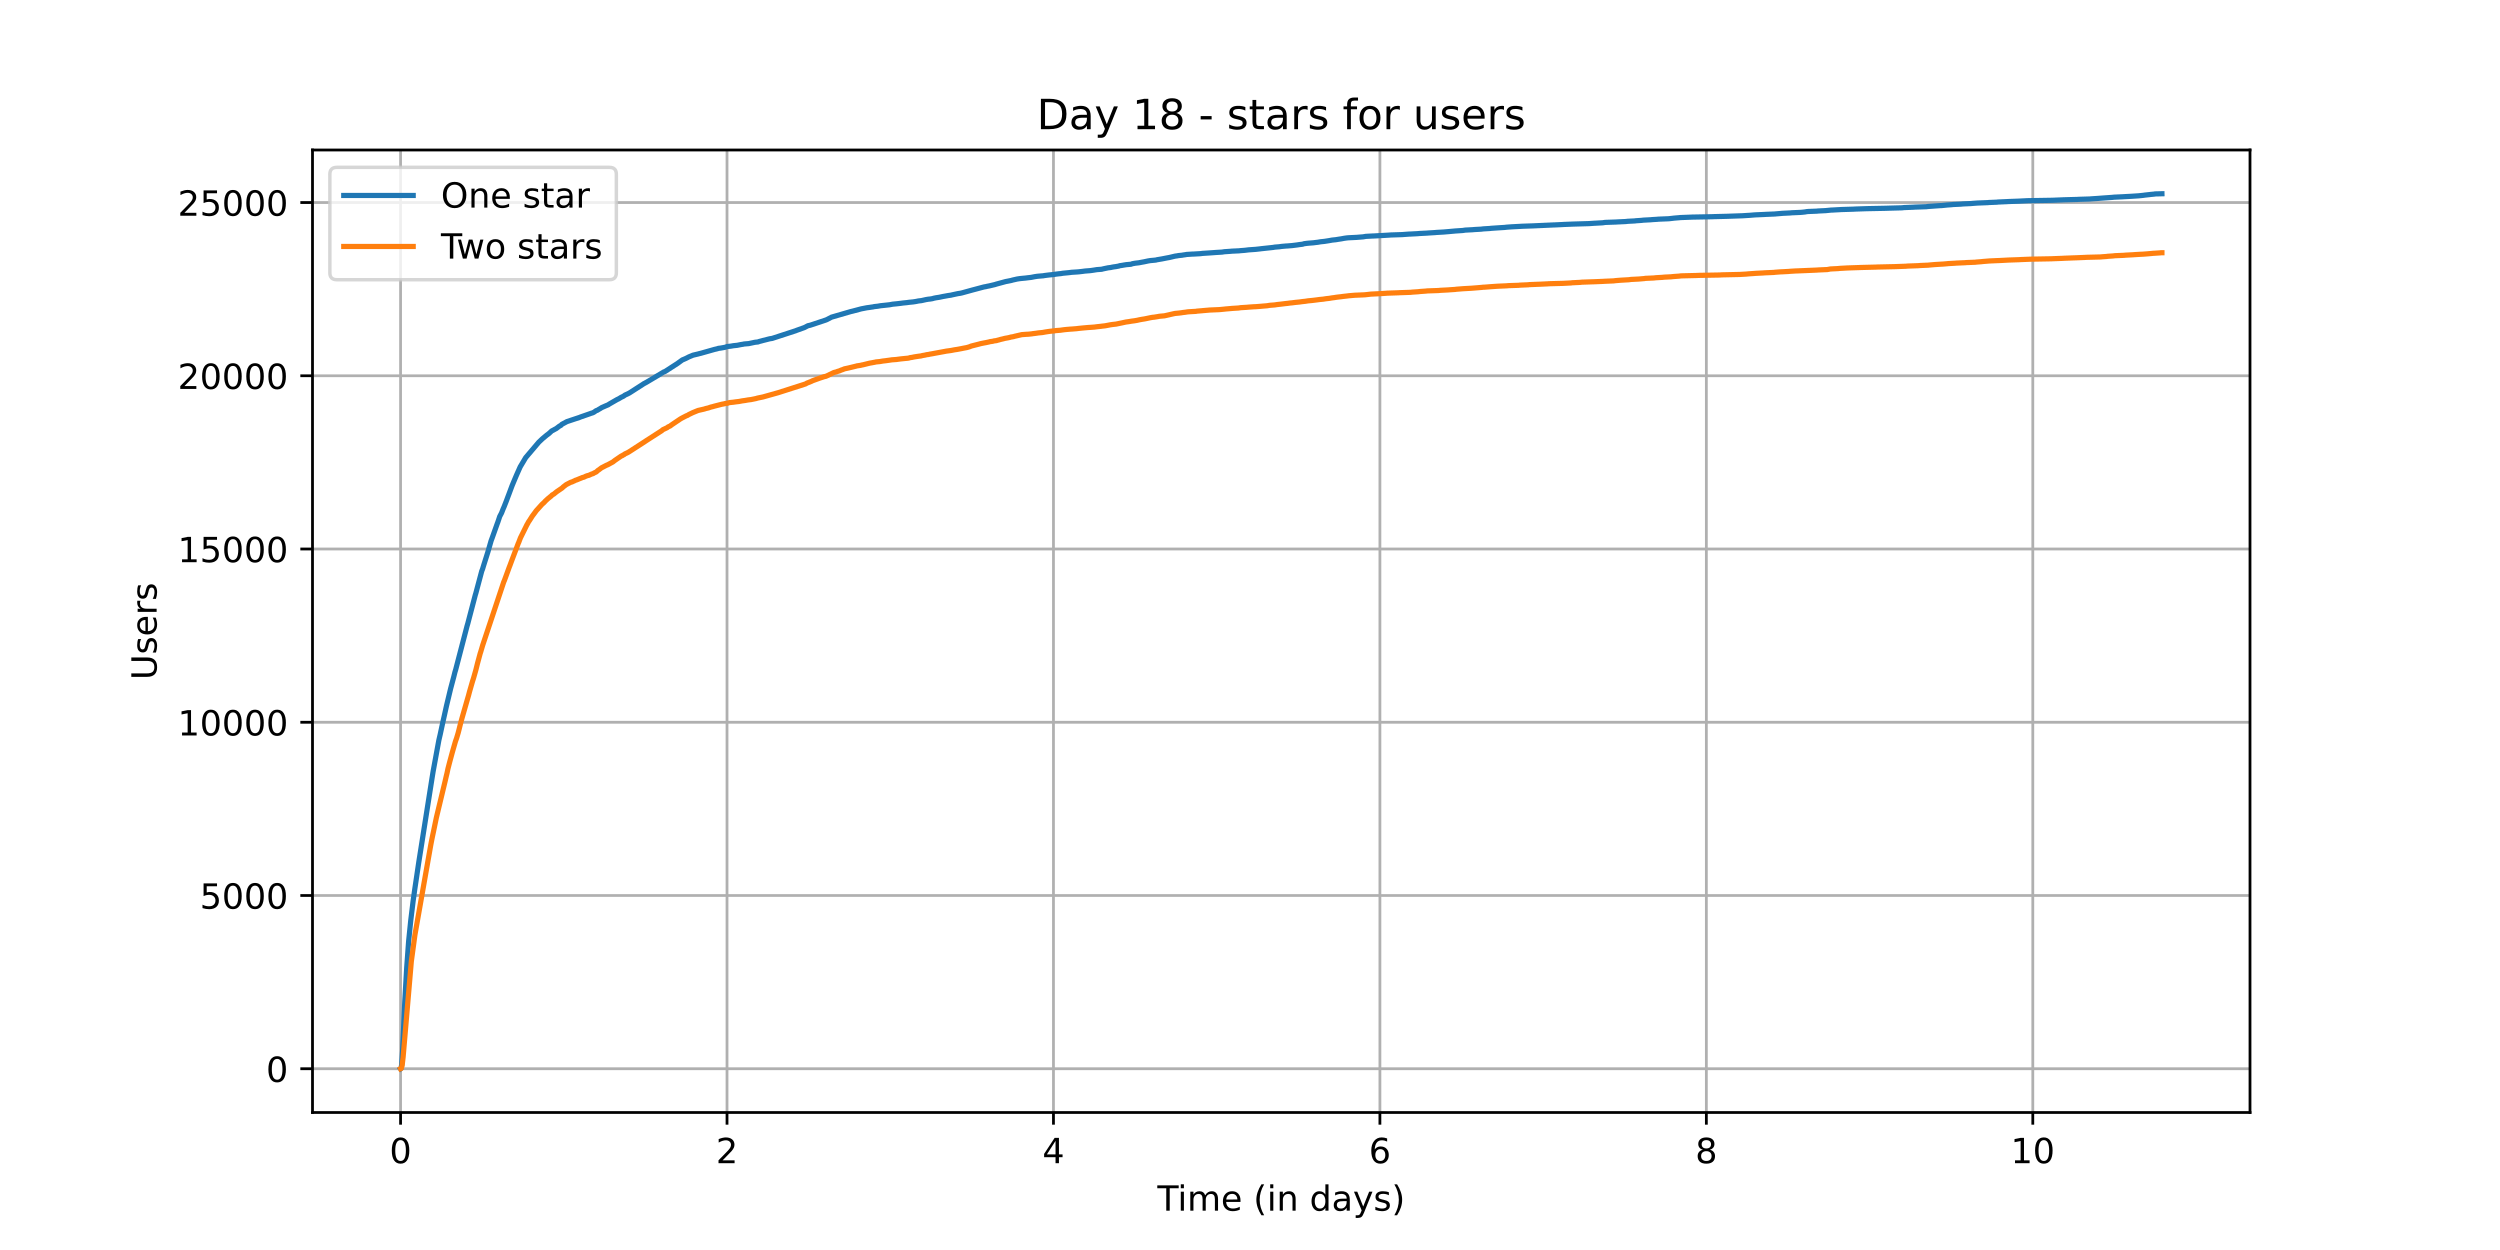 <?xml version="1.0" encoding="utf-8" standalone="no"?>
<!DOCTYPE svg PUBLIC "-//W3C//DTD SVG 1.1//EN"
  "http://www.w3.org/Graphics/SVG/1.1/DTD/svg11.dtd">
<!-- Created with matplotlib (https://matplotlib.org/) -->
<svg height="360pt" version="1.1" viewBox="0 0 720 360" width="720pt" xmlns="http://www.w3.org/2000/svg" xmlns:xlink="http://www.w3.org/1999/xlink">
 <defs>
  <style type="text/css">*{stroke-linecap:butt;stroke-linejoin:round;}</style>
 </defs>
 <g id="figure_1">
  <g id="patch_1">
   <path d="M 0 360 
L 720 360 
L 720 0 
L 0 0 
z
" style="fill:#ffffff;"/>
  </g>
  <g id="axes_1">
   <g id="patch_2">
    <path d="M 90 320.4 
L 648 320.4 
L 648 43.2 
L 90 43.2 
z
" style="fill:#ffffff;"/>
   </g>
   <g id="matplotlib.axis_1">
    <g id="xtick_1">
     <g id="line2d_1">
      <path clip-path="url(#p793c7bd9c2)" d="M 115.364 320.4 
L 115.364 43.2 
" style="fill:none;stroke:#b0b0b0;stroke-linecap:square;stroke-width:0.8;"/>
     </g>
     <g id="line2d_2">
      <defs>
       <path d="M 0 0 
L 0 3.5 
" id="mf336bd77aa" style="stroke:#000000;stroke-width:0.8;"/>
      </defs>
      <g>
       <use style="stroke:#000000;stroke-width:0.8;" x="115.364" xlink:href="#mf336bd77aa" y="320.4"/>
      </g>
     </g>
     <g id="text_1">
      <!-- 0 -->
      <g transform="translate(112.182 334.998)scale(0.1 -0.1)">
       <defs>
        <path d="M 31.781 66.406 
Q 24.172 66.406 20.328 58.906 
Q 16.5 51.422 16.5 36.375 
Q 16.5 21.391 20.328 13.891 
Q 24.172 6.391 31.781 6.391 
Q 39.453 6.391 43.281 13.891 
Q 47.125 21.391 47.125 36.375 
Q 47.125 51.422 43.281 58.906 
Q 39.453 66.406 31.781 66.406 
z
M 31.781 74.219 
Q 44.047 74.219 50.516 64.516 
Q 56.984 54.828 56.984 36.375 
Q 56.984 17.969 50.516 8.266 
Q 44.047 -1.422 31.781 -1.422 
Q 19.531 -1.422 13.062 8.266 
Q 6.594 17.969 6.594 36.375 
Q 6.594 54.828 13.062 64.516 
Q 19.531 74.219 31.781 74.219 
z
" id="DejaVuSans-48"/>
       </defs>
       <use xlink:href="#DejaVuSans-48"/>
      </g>
     </g>
    </g>
    <g id="xtick_2">
     <g id="line2d_3">
      <path clip-path="url(#p793c7bd9c2)" d="M 209.38 320.4 
L 209.38 43.2 
" style="fill:none;stroke:#b0b0b0;stroke-linecap:square;stroke-width:0.8;"/>
     </g>
     <g id="line2d_4">
      <g>
       <use style="stroke:#000000;stroke-width:0.8;" x="209.38" xlink:href="#mf336bd77aa" y="320.4"/>
      </g>
     </g>
     <g id="text_2">
      <!-- 2 -->
      <g transform="translate(206.199 334.998)scale(0.1 -0.1)">
       <defs>
        <path d="M 19.188 8.297 
L 53.609 8.297 
L 53.609 0 
L 7.328 0 
L 7.328 8.297 
Q 12.938 14.109 22.625 23.891 
Q 32.328 33.688 34.812 36.531 
Q 39.547 41.844 41.422 45.531 
Q 43.312 49.219 43.312 52.781 
Q 43.312 58.594 39.234 62.25 
Q 35.156 65.922 28.609 65.922 
Q 23.969 65.922 18.812 64.312 
Q 13.672 62.703 7.812 59.422 
L 7.812 69.391 
Q 13.766 71.781 18.938 73 
Q 24.125 74.219 28.422 74.219 
Q 39.75 74.219 46.484 68.547 
Q 53.219 62.891 53.219 53.422 
Q 53.219 48.922 51.531 44.891 
Q 49.859 40.875 45.406 35.406 
Q 44.188 33.984 37.641 27.219 
Q 31.109 20.453 19.188 8.297 
z
" id="DejaVuSans-50"/>
       </defs>
       <use xlink:href="#DejaVuSans-50"/>
      </g>
     </g>
    </g>
    <g id="xtick_3">
     <g id="line2d_5">
      <path clip-path="url(#p793c7bd9c2)" d="M 303.397 320.4 
L 303.397 43.2 
" style="fill:none;stroke:#b0b0b0;stroke-linecap:square;stroke-width:0.8;"/>
     </g>
     <g id="line2d_6">
      <g>
       <use style="stroke:#000000;stroke-width:0.8;" x="303.397" xlink:href="#mf336bd77aa" y="320.4"/>
      </g>
     </g>
     <g id="text_3">
      <!-- 4 -->
      <g transform="translate(300.215 334.998)scale(0.1 -0.1)">
       <defs>
        <path d="M 37.797 64.312 
L 12.891 25.391 
L 37.797 25.391 
z
M 35.203 72.906 
L 47.609 72.906 
L 47.609 25.391 
L 58.016 25.391 
L 58.016 17.188 
L 47.609 17.188 
L 47.609 0 
L 37.797 0 
L 37.797 17.188 
L 4.891 17.188 
L 4.891 26.703 
z
" id="DejaVuSans-52"/>
       </defs>
       <use xlink:href="#DejaVuSans-52"/>
      </g>
     </g>
    </g>
    <g id="xtick_4">
     <g id="line2d_7">
      <path clip-path="url(#p793c7bd9c2)" d="M 397.413 320.4 
L 397.413 43.2 
" style="fill:none;stroke:#b0b0b0;stroke-linecap:square;stroke-width:0.8;"/>
     </g>
     <g id="line2d_8">
      <g>
       <use style="stroke:#000000;stroke-width:0.8;" x="397.413" xlink:href="#mf336bd77aa" y="320.4"/>
      </g>
     </g>
     <g id="text_4">
      <!-- 6 -->
      <g transform="translate(394.232 334.998)scale(0.1 -0.1)">
       <defs>
        <path d="M 33.016 40.375 
Q 26.375 40.375 22.484 35.828 
Q 18.609 31.297 18.609 23.391 
Q 18.609 15.531 22.484 10.953 
Q 26.375 6.391 33.016 6.391 
Q 39.656 6.391 43.531 10.953 
Q 47.406 15.531 47.406 23.391 
Q 47.406 31.297 43.531 35.828 
Q 39.656 40.375 33.016 40.375 
z
M 52.594 71.297 
L 52.594 62.312 
Q 48.875 64.062 45.094 64.984 
Q 41.312 65.922 37.594 65.922 
Q 27.828 65.922 22.672 59.328 
Q 17.531 52.734 16.797 39.406 
Q 19.672 43.656 24.016 45.922 
Q 28.375 48.188 33.594 48.188 
Q 44.578 48.188 50.953 41.516 
Q 57.328 34.859 57.328 23.391 
Q 57.328 12.156 50.688 5.359 
Q 44.047 -1.422 33.016 -1.422 
Q 20.359 -1.422 13.672 8.266 
Q 6.984 17.969 6.984 36.375 
Q 6.984 53.656 15.188 63.938 
Q 23.391 74.219 37.203 74.219 
Q 40.922 74.219 44.703 73.484 
Q 48.484 72.75 52.594 71.297 
z
" id="DejaVuSans-54"/>
       </defs>
       <use xlink:href="#DejaVuSans-54"/>
      </g>
     </g>
    </g>
    <g id="xtick_5">
     <g id="line2d_9">
      <path clip-path="url(#p793c7bd9c2)" d="M 491.43 320.4 
L 491.43 43.2 
" style="fill:none;stroke:#b0b0b0;stroke-linecap:square;stroke-width:0.8;"/>
     </g>
     <g id="line2d_10">
      <g>
       <use style="stroke:#000000;stroke-width:0.8;" x="491.43" xlink:href="#mf336bd77aa" y="320.4"/>
      </g>
     </g>
     <g id="text_5">
      <!-- 8 -->
      <g transform="translate(488.248 334.998)scale(0.1 -0.1)">
       <defs>
        <path d="M 31.781 34.625 
Q 24.75 34.625 20.719 30.859 
Q 16.703 27.094 16.703 20.516 
Q 16.703 13.922 20.719 10.156 
Q 24.75 6.391 31.781 6.391 
Q 38.812 6.391 42.859 10.172 
Q 46.922 13.969 46.922 20.516 
Q 46.922 27.094 42.891 30.859 
Q 38.875 34.625 31.781 34.625 
z
M 21.922 38.812 
Q 15.578 40.375 12.031 44.719 
Q 8.5 49.078 8.5 55.328 
Q 8.5 64.062 14.719 69.141 
Q 20.953 74.219 31.781 74.219 
Q 42.672 74.219 48.875 69.141 
Q 55.078 64.062 55.078 55.328 
Q 55.078 49.078 51.531 44.719 
Q 48 40.375 41.703 38.812 
Q 48.828 37.156 52.797 32.312 
Q 56.781 27.484 56.781 20.516 
Q 56.781 9.906 50.312 4.234 
Q 43.844 -1.422 31.781 -1.422 
Q 19.734 -1.422 13.25 4.234 
Q 6.781 9.906 6.781 20.516 
Q 6.781 27.484 10.781 32.312 
Q 14.797 37.156 21.922 38.812 
z
M 18.312 54.391 
Q 18.312 48.734 21.844 45.562 
Q 25.391 42.391 31.781 42.391 
Q 38.141 42.391 41.719 45.562 
Q 45.312 48.734 45.312 54.391 
Q 45.312 60.062 41.719 63.234 
Q 38.141 66.406 31.781 66.406 
Q 25.391 66.406 21.844 63.234 
Q 18.312 60.062 18.312 54.391 
z
" id="DejaVuSans-56"/>
       </defs>
       <use xlink:href="#DejaVuSans-56"/>
      </g>
     </g>
    </g>
    <g id="xtick_6">
     <g id="line2d_11">
      <path clip-path="url(#p793c7bd9c2)" d="M 585.446 320.4 
L 585.446 43.2 
" style="fill:none;stroke:#b0b0b0;stroke-linecap:square;stroke-width:0.8;"/>
     </g>
     <g id="line2d_12">
      <g>
       <use style="stroke:#000000;stroke-width:0.8;" x="585.446" xlink:href="#mf336bd77aa" y="320.4"/>
      </g>
     </g>
     <g id="text_6">
      <!-- 10 -->
      <g transform="translate(579.083 334.998)scale(0.1 -0.1)">
       <defs>
        <path d="M 12.406 8.297 
L 28.516 8.297 
L 28.516 63.922 
L 10.984 60.406 
L 10.984 69.391 
L 28.422 72.906 
L 38.281 72.906 
L 38.281 8.297 
L 54.391 8.297 
L 54.391 0 
L 12.406 0 
z
" id="DejaVuSans-49"/>
       </defs>
       <use xlink:href="#DejaVuSans-49"/>
       <use x="63.623" xlink:href="#DejaVuSans-48"/>
      </g>
     </g>
    </g>
    <g id="text_7">
     <!-- Time (in days) -->
     <g transform="translate(333.327 348.677)scale(0.1 -0.1)">
      <defs>
       <path d="M -0.297 72.906 
L 61.375 72.906 
L 61.375 64.594 
L 35.5 64.594 
L 35.5 0 
L 25.594 0 
L 25.594 64.594 
L -0.297 64.594 
z
" id="DejaVuSans-84"/>
       <path d="M 9.422 54.688 
L 18.406 54.688 
L 18.406 0 
L 9.422 0 
z
M 9.422 75.984 
L 18.406 75.984 
L 18.406 64.594 
L 9.422 64.594 
z
" id="DejaVuSans-105"/>
       <path d="M 52 44.188 
Q 55.375 50.25 60.062 53.125 
Q 64.75 56 71.094 56 
Q 79.641 56 84.281 50.016 
Q 88.922 44.047 88.922 33.016 
L 88.922 0 
L 79.891 0 
L 79.891 32.719 
Q 79.891 40.578 77.094 44.375 
Q 74.312 48.188 68.609 48.188 
Q 61.625 48.188 57.562 43.547 
Q 53.516 38.922 53.516 30.906 
L 53.516 0 
L 44.484 0 
L 44.484 32.719 
Q 44.484 40.625 41.703 44.406 
Q 38.922 48.188 33.109 48.188 
Q 26.219 48.188 22.156 43.531 
Q 18.109 38.875 18.109 30.906 
L 18.109 0 
L 9.078 0 
L 9.078 54.688 
L 18.109 54.688 
L 18.109 46.188 
Q 21.188 51.219 25.484 53.609 
Q 29.781 56 35.688 56 
Q 41.656 56 45.828 52.969 
Q 50 49.953 52 44.188 
z
" id="DejaVuSans-109"/>
       <path d="M 56.203 29.594 
L 56.203 25.203 
L 14.891 25.203 
Q 15.484 15.922 20.484 11.062 
Q 25.484 6.203 34.422 6.203 
Q 39.594 6.203 44.453 7.469 
Q 49.312 8.734 54.109 11.281 
L 54.109 2.781 
Q 49.266 0.734 44.188 -0.344 
Q 39.109 -1.422 33.891 -1.422 
Q 20.797 -1.422 13.156 6.188 
Q 5.516 13.812 5.516 26.812 
Q 5.516 40.234 12.766 48.109 
Q 20.016 56 32.328 56 
Q 43.359 56 49.781 48.891 
Q 56.203 41.797 56.203 29.594 
z
M 47.219 32.234 
Q 47.125 39.594 43.094 43.984 
Q 39.062 48.391 32.422 48.391 
Q 24.906 48.391 20.391 44.141 
Q 15.875 39.891 15.188 32.172 
z
" id="DejaVuSans-101"/>
       <path id="DejaVuSans-32"/>
       <path d="M 31 75.875 
Q 24.469 64.656 21.281 53.656 
Q 18.109 42.672 18.109 31.391 
Q 18.109 20.125 21.312 9.062 
Q 24.516 -2 31 -13.188 
L 23.188 -13.188 
Q 15.875 -1.703 12.234 9.375 
Q 8.594 20.453 8.594 31.391 
Q 8.594 42.281 12.203 53.312 
Q 15.828 64.359 23.188 75.875 
z
" id="DejaVuSans-40"/>
       <path d="M 54.891 33.016 
L 54.891 0 
L 45.906 0 
L 45.906 32.719 
Q 45.906 40.484 42.875 44.328 
Q 39.844 48.188 33.797 48.188 
Q 26.516 48.188 22.312 43.547 
Q 18.109 38.922 18.109 30.906 
L 18.109 0 
L 9.078 0 
L 9.078 54.688 
L 18.109 54.688 
L 18.109 46.188 
Q 21.344 51.125 25.703 53.562 
Q 30.078 56 35.797 56 
Q 45.219 56 50.047 50.172 
Q 54.891 44.344 54.891 33.016 
z
" id="DejaVuSans-110"/>
       <path d="M 45.406 46.391 
L 45.406 75.984 
L 54.391 75.984 
L 54.391 0 
L 45.406 0 
L 45.406 8.203 
Q 42.578 3.328 38.25 0.953 
Q 33.938 -1.422 27.875 -1.422 
Q 17.969 -1.422 11.734 6.484 
Q 5.516 14.406 5.516 27.297 
Q 5.516 40.188 11.734 48.094 
Q 17.969 56 27.875 56 
Q 33.938 56 38.25 53.625 
Q 42.578 51.266 45.406 46.391 
z
M 14.797 27.297 
Q 14.797 17.391 18.875 11.75 
Q 22.953 6.109 30.078 6.109 
Q 37.203 6.109 41.297 11.75 
Q 45.406 17.391 45.406 27.297 
Q 45.406 37.203 41.297 42.844 
Q 37.203 48.484 30.078 48.484 
Q 22.953 48.484 18.875 42.844 
Q 14.797 37.203 14.797 27.297 
z
" id="DejaVuSans-100"/>
       <path d="M 34.281 27.484 
Q 23.391 27.484 19.188 25 
Q 14.984 22.516 14.984 16.5 
Q 14.984 11.719 18.141 8.906 
Q 21.297 6.109 26.703 6.109 
Q 34.188 6.109 38.703 11.406 
Q 43.219 16.703 43.219 25.484 
L 43.219 27.484 
z
M 52.203 31.203 
L 52.203 0 
L 43.219 0 
L 43.219 8.297 
Q 40.141 3.328 35.547 0.953 
Q 30.953 -1.422 24.312 -1.422 
Q 15.922 -1.422 10.953 3.297 
Q 6 8.016 6 15.922 
Q 6 25.141 12.172 29.828 
Q 18.359 34.516 30.609 34.516 
L 43.219 34.516 
L 43.219 35.406 
Q 43.219 41.609 39.141 45 
Q 35.062 48.391 27.688 48.391 
Q 23 48.391 18.547 47.266 
Q 14.109 46.141 10.016 43.891 
L 10.016 52.203 
Q 14.938 54.109 19.578 55.047 
Q 24.219 56 28.609 56 
Q 40.484 56 46.344 49.844 
Q 52.203 43.703 52.203 31.203 
z
" id="DejaVuSans-97"/>
       <path d="M 32.172 -5.078 
Q 28.375 -14.844 24.75 -17.812 
Q 21.141 -20.797 15.094 -20.797 
L 7.906 -20.797 
L 7.906 -13.281 
L 13.188 -13.281 
Q 16.891 -13.281 18.938 -11.516 
Q 21 -9.766 23.484 -3.219 
L 25.094 0.875 
L 2.984 54.688 
L 12.5 54.688 
L 29.594 11.922 
L 46.688 54.688 
L 56.203 54.688 
z
" id="DejaVuSans-121"/>
       <path d="M 44.281 53.078 
L 44.281 44.578 
Q 40.484 46.531 36.375 47.5 
Q 32.281 48.484 27.875 48.484 
Q 21.188 48.484 17.844 46.438 
Q 14.5 44.391 14.5 40.281 
Q 14.5 37.156 16.891 35.375 
Q 19.281 33.594 26.516 31.984 
L 29.594 31.297 
Q 39.156 29.25 43.188 25.516 
Q 47.219 21.781 47.219 15.094 
Q 47.219 7.469 41.188 3.016 
Q 35.156 -1.422 24.609 -1.422 
Q 20.219 -1.422 15.453 -0.562 
Q 10.688 0.297 5.422 2 
L 5.422 11.281 
Q 10.406 8.688 15.234 7.391 
Q 20.062 6.109 24.812 6.109 
Q 31.156 6.109 34.562 8.281 
Q 37.984 10.453 37.984 14.406 
Q 37.984 18.062 35.516 20.016 
Q 33.062 21.969 24.703 23.781 
L 21.578 24.516 
Q 13.234 26.266 9.516 29.906 
Q 5.812 33.547 5.812 39.891 
Q 5.812 47.609 11.281 51.797 
Q 16.75 56 26.812 56 
Q 31.781 56 36.172 55.266 
Q 40.578 54.547 44.281 53.078 
z
" id="DejaVuSans-115"/>
       <path d="M 8.016 75.875 
L 15.828 75.875 
Q 23.141 64.359 26.781 53.312 
Q 30.422 42.281 30.422 31.391 
Q 30.422 20.453 26.781 9.375 
Q 23.141 -1.703 15.828 -13.188 
L 8.016 -13.188 
Q 14.5 -2 17.703 9.062 
Q 20.906 20.125 20.906 31.391 
Q 20.906 42.672 17.703 53.656 
Q 14.5 64.656 8.016 75.875 
z
" id="DejaVuSans-41"/>
      </defs>
      <use xlink:href="#DejaVuSans-84"/>
      <use x="57.959" xlink:href="#DejaVuSans-105"/>
      <use x="85.742" xlink:href="#DejaVuSans-109"/>
      <use x="183.154" xlink:href="#DejaVuSans-101"/>
      <use x="244.678" xlink:href="#DejaVuSans-32"/>
      <use x="276.465" xlink:href="#DejaVuSans-40"/>
      <use x="315.479" xlink:href="#DejaVuSans-105"/>
      <use x="343.262" xlink:href="#DejaVuSans-110"/>
      <use x="406.641" xlink:href="#DejaVuSans-32"/>
      <use x="438.428" xlink:href="#DejaVuSans-100"/>
      <use x="501.904" xlink:href="#DejaVuSans-97"/>
      <use x="563.184" xlink:href="#DejaVuSans-121"/>
      <use x="622.363" xlink:href="#DejaVuSans-115"/>
      <use x="674.463" xlink:href="#DejaVuSans-41"/>
     </g>
    </g>
   </g>
   <g id="matplotlib.axis_2">
    <g id="ytick_1">
     <g id="line2d_13">
      <path clip-path="url(#p793c7bd9c2)" d="M 90 307.8 
L 648 307.8 
" style="fill:none;stroke:#b0b0b0;stroke-linecap:square;stroke-width:0.8;"/>
     </g>
     <g id="line2d_14">
      <defs>
       <path d="M 0 0 
L -3.5 0 
" id="m12b43b011d" style="stroke:#000000;stroke-width:0.8;"/>
      </defs>
      <g>
       <use style="stroke:#000000;stroke-width:0.8;" x="90" xlink:href="#m12b43b011d" y="307.8"/>
      </g>
     </g>
     <g id="text_8">
      <!-- 0 -->
      <g transform="translate(76.638 311.599)scale(0.1 -0.1)">
       <use xlink:href="#DejaVuSans-48"/>
      </g>
     </g>
    </g>
    <g id="ytick_2">
     <g id="line2d_15">
      <path clip-path="url(#p793c7bd9c2)" d="M 90 257.905 
L 648 257.905 
" style="fill:none;stroke:#b0b0b0;stroke-linecap:square;stroke-width:0.8;"/>
     </g>
     <g id="line2d_16">
      <g>
       <use style="stroke:#000000;stroke-width:0.8;" x="90" xlink:href="#m12b43b011d" y="257.905"/>
      </g>
     </g>
     <g id="text_9">
      <!-- 5000 -->
      <g transform="translate(57.55 261.704)scale(0.1 -0.1)">
       <defs>
        <path d="M 10.797 72.906 
L 49.516 72.906 
L 49.516 64.594 
L 19.828 64.594 
L 19.828 46.734 
Q 21.969 47.469 24.109 47.828 
Q 26.266 48.188 28.422 48.188 
Q 40.625 48.188 47.75 41.5 
Q 54.891 34.812 54.891 23.391 
Q 54.891 11.625 47.562 5.094 
Q 40.234 -1.422 26.906 -1.422 
Q 22.312 -1.422 17.547 -0.641 
Q 12.797 0.141 7.719 1.703 
L 7.719 11.625 
Q 12.109 9.234 16.797 8.062 
Q 21.484 6.891 26.703 6.891 
Q 35.156 6.891 40.078 11.328 
Q 45.016 15.766 45.016 23.391 
Q 45.016 31 40.078 35.438 
Q 35.156 39.891 26.703 39.891 
Q 22.75 39.891 18.812 39.016 
Q 14.891 38.141 10.797 36.281 
z
" id="DejaVuSans-53"/>
       </defs>
       <use xlink:href="#DejaVuSans-53"/>
       <use x="63.623" xlink:href="#DejaVuSans-48"/>
       <use x="127.246" xlink:href="#DejaVuSans-48"/>
       <use x="190.869" xlink:href="#DejaVuSans-48"/>
      </g>
     </g>
    </g>
    <g id="ytick_3">
     <g id="line2d_17">
      <path clip-path="url(#p793c7bd9c2)" d="M 90 208.01 
L 648 208.01 
" style="fill:none;stroke:#b0b0b0;stroke-linecap:square;stroke-width:0.8;"/>
     </g>
     <g id="line2d_18">
      <g>
       <use style="stroke:#000000;stroke-width:0.8;" x="90" xlink:href="#m12b43b011d" y="208.01"/>
      </g>
     </g>
     <g id="text_10">
      <!-- 10000 -->
      <g transform="translate(51.188 211.809)scale(0.1 -0.1)">
       <use xlink:href="#DejaVuSans-49"/>
       <use x="63.623" xlink:href="#DejaVuSans-48"/>
       <use x="127.246" xlink:href="#DejaVuSans-48"/>
       <use x="190.869" xlink:href="#DejaVuSans-48"/>
       <use x="254.492" xlink:href="#DejaVuSans-48"/>
      </g>
     </g>
    </g>
    <g id="ytick_4">
     <g id="line2d_19">
      <path clip-path="url(#p793c7bd9c2)" d="M 90 158.115 
L 648 158.115 
" style="fill:none;stroke:#b0b0b0;stroke-linecap:square;stroke-width:0.8;"/>
     </g>
     <g id="line2d_20">
      <g>
       <use style="stroke:#000000;stroke-width:0.8;" x="90" xlink:href="#m12b43b011d" y="158.115"/>
      </g>
     </g>
     <g id="text_11">
      <!-- 15000 -->
      <g transform="translate(51.188 161.914)scale(0.1 -0.1)">
       <use xlink:href="#DejaVuSans-49"/>
       <use x="63.623" xlink:href="#DejaVuSans-53"/>
       <use x="127.246" xlink:href="#DejaVuSans-48"/>
       <use x="190.869" xlink:href="#DejaVuSans-48"/>
       <use x="254.492" xlink:href="#DejaVuSans-48"/>
      </g>
     </g>
    </g>
    <g id="ytick_5">
     <g id="line2d_21">
      <path clip-path="url(#p793c7bd9c2)" d="M 90 108.22 
L 648 108.22 
" style="fill:none;stroke:#b0b0b0;stroke-linecap:square;stroke-width:0.8;"/>
     </g>
     <g id="line2d_22">
      <g>
       <use style="stroke:#000000;stroke-width:0.8;" x="90" xlink:href="#m12b43b011d" y="108.22"/>
      </g>
     </g>
     <g id="text_12">
      <!-- 20000 -->
      <g transform="translate(51.188 112.019)scale(0.1 -0.1)">
       <use xlink:href="#DejaVuSans-50"/>
       <use x="63.623" xlink:href="#DejaVuSans-48"/>
       <use x="127.246" xlink:href="#DejaVuSans-48"/>
       <use x="190.869" xlink:href="#DejaVuSans-48"/>
       <use x="254.492" xlink:href="#DejaVuSans-48"/>
      </g>
     </g>
    </g>
    <g id="ytick_6">
     <g id="line2d_23">
      <path clip-path="url(#p793c7bd9c2)" d="M 90 58.325 
L 648 58.325 
" style="fill:none;stroke:#b0b0b0;stroke-linecap:square;stroke-width:0.8;"/>
     </g>
     <g id="line2d_24">
      <g>
       <use style="stroke:#000000;stroke-width:0.8;" x="90" xlink:href="#m12b43b011d" y="58.325"/>
      </g>
     </g>
     <g id="text_13">
      <!-- 25000 -->
      <g transform="translate(51.188 62.124)scale(0.1 -0.1)">
       <use xlink:href="#DejaVuSans-50"/>
       <use x="63.623" xlink:href="#DejaVuSans-53"/>
       <use x="127.246" xlink:href="#DejaVuSans-48"/>
       <use x="190.869" xlink:href="#DejaVuSans-48"/>
       <use x="254.492" xlink:href="#DejaVuSans-48"/>
      </g>
     </g>
    </g>
    <g id="text_14">
     <!-- Users -->
     <g transform="translate(45.108 195.801)rotate(-90)scale(0.1 -0.1)">
      <defs>
       <path d="M 8.688 72.906 
L 18.609 72.906 
L 18.609 28.609 
Q 18.609 16.891 22.844 11.734 
Q 27.094 6.594 36.625 6.594 
Q 46.094 6.594 50.344 11.734 
Q 54.594 16.891 54.594 28.609 
L 54.594 72.906 
L 64.5 72.906 
L 64.5 27.391 
Q 64.5 13.141 57.438 5.859 
Q 50.391 -1.422 36.625 -1.422 
Q 22.797 -1.422 15.734 5.859 
Q 8.688 13.141 8.688 27.391 
z
" id="DejaVuSans-85"/>
       <path d="M 41.109 46.297 
Q 39.594 47.172 37.812 47.578 
Q 36.031 48 33.891 48 
Q 26.266 48 22.188 43.047 
Q 18.109 38.094 18.109 28.812 
L 18.109 0 
L 9.078 0 
L 9.078 54.688 
L 18.109 54.688 
L 18.109 46.188 
Q 20.953 51.172 25.484 53.578 
Q 30.031 56 36.531 56 
Q 37.453 56 38.578 55.875 
Q 39.703 55.766 41.062 55.516 
z
" id="DejaVuSans-114"/>
      </defs>
      <use xlink:href="#DejaVuSans-85"/>
      <use x="73.193" xlink:href="#DejaVuSans-115"/>
      <use x="125.293" xlink:href="#DejaVuSans-101"/>
      <use x="186.816" xlink:href="#DejaVuSans-114"/>
      <use x="227.93" xlink:href="#DejaVuSans-115"/>
     </g>
    </g>
   </g>
   <g id="line2d_25">
    <path clip-path="url(#p793c7bd9c2)" d="M 115.364 307.8 
L 115.486 307.71 
L 115.68 306.622 
L 115.939 302.721 
L 116.586 288.221 
L 117.136 278.641 
L 117.685 271.097 
L 118.3 265.06 
L 118.98 259.482 
L 119.465 256.019 
L 119.95 252.766 
L 120.597 248.405 
L 124.414 224.186 
L 124.738 222.18 
L 126.388 213.199 
L 126.776 211.522 
L 127.293 209.128 
L 127.552 207.93 
L 127.973 206.064 
L 128.588 203.29 
L 129.785 198.3 
L 130.691 194.897 
L 131.015 193.59 
L 131.241 192.842 
L 134.508 180.308 
L 134.734 179.54 
L 135.252 177.554 
L 136.902 171.287 
L 137.031 170.888 
L 138.746 164.461 
L 138.973 163.893 
L 139.329 162.715 
L 140.073 160.36 
L 140.493 159.023 
L 141.431 155.77 
L 141.787 154.802 
L 143.212 150.8 
L 143.374 150.381 
L 143.924 148.735 
L 144.442 147.747 
L 144.895 146.589 
L 145.154 146 
L 145.834 144.274 
L 146.222 143.226 
L 146.546 142.378 
L 147.453 139.943 
L 147.873 138.925 
L 148.715 136.929 
L 149.815 134.455 
L 149.977 134.185 
L 151.402 131.79 
L 155.188 127.33 
L 155.576 126.97 
L 156.191 126.382 
L 157.518 125.274 
L 157.68 125.174 
L 158.294 124.675 
L 158.877 124.126 
L 159.362 123.877 
L 159.75 123.657 
L 160.203 123.418 
L 161.109 122.729 
L 161.562 122.5 
L 161.788 122.22 
L 163.276 121.422 
L 166.965 120.195 
L 167.159 120.105 
L 169.974 119.127 
L 170.233 119.027 
L 170.621 118.917 
L 170.944 118.768 
L 171.106 118.678 
L 171.688 118.269 
L 172.012 118.169 
L 172.464 117.889 
L 172.853 117.67 
L 173.306 117.38 
L 174.017 117.071 
L 174.212 116.981 
L 175.183 116.572 
L 175.409 116.403 
L 177.77 115.045 
L 178.029 114.936 
L 178.417 114.716 
L 178.87 114.437 
L 179.485 114.147 
L 179.744 113.978 
L 179.97 113.798 
L 180.779 113.429 
L 181.296 113.159 
L 185.212 110.645 
L 185.471 110.465 
L 185.698 110.375 
L 185.891 110.245 
L 186.118 110.136 
L 191.165 107.122 
L 191.488 107.012 
L 195.209 104.617 
L 195.435 104.428 
L 195.629 104.318 
L 195.823 104.158 
L 196.535 103.649 
L 196.794 103.55 
L 197.506 103.24 
L 198.024 102.981 
L 198.379 102.791 
L 199.382 102.382 
L 199.544 102.302 
L 201.064 101.943 
L 201.452 101.833 
L 201.776 101.763 
L 205.788 100.626 
L 206.24 100.526 
L 206.596 100.436 
L 206.92 100.326 
L 207.502 100.257 
L 208.117 100.147 
L 208.408 100.097 
L 208.893 99.997 
L 209.411 99.807 
L 210.446 99.698 
L 211.255 99.558 
L 212.322 99.448 
L 213.358 99.239 
L 214.005 99.139 
L 214.296 99.069 
L 215.622 98.959 
L 216.755 98.72 
L 217.272 98.61 
L 217.563 98.56 
L 218.339 98.48 
L 218.534 98.38 
L 218.954 98.271 
L 219.31 98.181 
L 219.699 98.071 
L 221.672 97.572 
L 222.384 97.462 
L 229.21 95.237 
L 229.404 95.147 
L 231.636 94.349 
L 232.704 93.8 
L 233.189 93.7 
L 233.415 93.64 
L 237.848 92.164 
L 238.139 92.044 
L 239.466 91.345 
L 245.031 89.729 
L 245.516 89.619 
L 248.072 88.94 
L 248.654 88.831 
L 249.624 88.641 
L 250.466 88.531 
L 250.757 88.481 
L 251.468 88.381 
L 251.792 88.302 
L 252.795 88.192 
L 253.604 88.052 
L 254.639 87.942 
L 255.189 87.883 
L 256.191 87.773 
L 257.097 87.603 
L 258.23 87.493 
L 258.489 87.463 
L 259.427 87.354 
L 260.074 87.264 
L 261.174 87.154 
L 261.821 87.064 
L 262.953 86.954 
L 263.665 86.845 
L 264.247 86.735 
L 264.441 86.685 
L 265.379 86.575 
L 266.708 86.276 
L 267.387 86.166 
L 267.905 86.116 
L 268.552 86.006 
L 268.908 85.897 
L 269.426 85.787 
L 269.717 85.737 
L 270.461 85.627 
L 271.594 85.388 
L 272.208 85.278 
L 273.082 85.118 
L 273.858 85.009 
L 274.181 84.929 
L 275.378 84.669 
L 275.896 84.56 
L 276.575 84.46 
L 277.061 84.35 
L 280.133 83.502 
L 280.554 83.392 
L 283.369 82.644 
L 283.951 82.544 
L 284.308 82.454 
L 284.89 82.344 
L 286.573 81.945 
L 286.897 81.835 
L 289.648 81.087 
L 290.23 80.977 
L 291.266 80.767 
L 291.622 80.658 
L 292.949 80.358 
L 293.661 80.249 
L 294.211 80.189 
L 295.376 80.079 
L 295.991 79.999 
L 296.962 79.889 
L 297.965 79.69 
L 298.677 79.58 
L 299.194 79.53 
L 300.488 79.42 
L 300.78 79.36 
L 301.621 79.251 
L 302.203 79.181 
L 303.368 79.071 
L 304.111 78.951 
L 304.985 78.842 
L 305.47 78.802 
L 306.118 78.692 
L 306.635 78.642 
L 307.767 78.532 
L 308.026 78.502 
L 308.641 78.422 
L 310.355 78.313 
L 310.873 78.263 
L 311.811 78.153 
L 312.458 78.063 
L 313.849 77.953 
L 314.432 77.884 
L 315.143 77.774 
L 315.887 77.654 
L 317.31 77.544 
L 317.537 77.474 
L 318.022 77.365 
L 319.122 77.135 
L 319.931 77.035 
L 320.157 76.975 
L 320.739 76.866 
L 321.354 76.786 
L 321.936 76.676 
L 322.195 76.636 
L 322.454 76.526 
L 323.101 76.437 
L 323.716 76.327 
L 324.427 76.217 
L 325.689 76.107 
L 326.142 75.948 
L 326.983 75.798 
L 327.954 75.688 
L 328.893 75.509 
L 329.507 75.399 
L 330.672 75.149 
L 331.352 75.04 
L 331.837 75 
L 332.873 74.9 
L 333.196 74.81 
L 333.844 74.7 
L 334.62 74.571 
L 335.17 74.461 
L 336.141 74.271 
L 336.756 74.161 
L 338.439 73.762 
L 339.118 73.672 
L 339.345 73.613 
L 340.445 73.503 
L 340.737 73.443 
L 341.449 73.343 
L 341.74 73.283 
L 343.487 73.173 
L 343.876 73.163 
L 345.72 73.054 
L 346.335 72.974 
L 348.05 72.864 
L 348.502 72.834 
L 349.893 72.734 
L 350.12 72.714 
L 351.931 72.605 
L 352.643 72.495 
L 354.26 72.385 
L 354.778 72.335 
L 356.913 72.235 
L 357.172 72.196 
L 358.466 72.096 
L 358.725 72.066 
L 359.598 71.956 
L 360.051 71.926 
L 361.604 71.816 
L 362.154 71.756 
L 363.028 71.657 
L 363.149 71.637 
L 365.837 71.347 
L 366.742 71.248 
L 367.066 71.178 
L 368.425 71.068 
L 369.104 70.968 
L 370.333 70.858 
L 370.754 70.838 
L 372.08 70.729 
L 372.662 70.659 
L 373.536 70.549 
L 374.247 70.439 
L 375.153 70.329 
L 375.574 70.19 
L 376.414 70.08 
L 376.932 70.03 
L 378.324 69.92 
L 378.583 69.88 
L 379.521 69.771 
L 380.33 69.631 
L 381.398 69.521 
L 382.11 69.411 
L 382.789 69.302 
L 383.664 69.142 
L 384.732 69.032 
L 385.509 68.902 
L 386.253 68.793 
L 387.159 68.623 
L 387.968 68.513 
L 388.453 68.473 
L 390.687 68.364 
L 391.172 68.324 
L 392.564 68.214 
L 393.373 68.074 
L 395.443 67.964 
L 395.832 67.954 
L 397.676 67.845 
L 398.096 67.825 
L 400.005 67.715 
L 400.49 67.675 
L 403.855 67.565 
L 404.34 67.525 
L 405.828 67.416 
L 406.216 67.406 
L 408.286 67.296 
L 408.804 67.246 
L 410.972 67.136 
L 411.457 67.096 
L 413.236 66.986 
L 413.754 66.937 
L 415.695 66.827 
L 416.18 66.787 
L 417.474 66.677 
L 417.992 66.627 
L 419.221 66.517 
L 419.674 66.488 
L 421.291 66.378 
L 422.003 66.268 
L 424.106 66.158 
L 424.624 66.108 
L 426.566 65.999 
L 427.181 65.919 
L 428.992 65.809 
L 429.542 65.749 
L 431.161 65.639 
L 431.614 65.609 
L 433.329 65.5 
L 433.912 65.43 
L 435.433 65.32 
L 435.853 65.3 
L 437.892 65.19 
L 438.345 65.16 
L 441.548 65.051 
L 441.969 65.031 
L 444.395 64.921 
L 444.816 64.901 
L 447.274 64.791 
L 447.662 64.781 
L 449.959 64.671 
L 450.412 64.641 
L 453.13 64.532 
L 453.518 64.522 
L 457.207 64.412 
L 457.595 64.402 
L 459.18 64.292 
L 459.6 64.272 
L 461.574 64.162 
L 462.286 64.053 
L 465.391 63.943 
L 465.844 63.913 
L 468.206 63.803 
L 468.788 63.733 
L 470.891 63.624 
L 471.085 63.584 
L 472.703 63.474 
L 473.285 63.404 
L 475.357 63.294 
L 475.875 63.244 
L 477.331 63.155 
L 477.525 63.125 
L 480.211 63.015 
L 480.632 62.995 
L 481.603 62.885 
L 482.185 62.815 
L 483.512 62.705 
L 484.03 62.656 
L 486.876 62.546 
L 487.297 62.526 
L 493.055 62.416 
L 493.476 62.396 
L 497.713 62.286 
L 498.134 62.266 
L 501.305 62.157 
L 501.692 62.147 
L 503.439 62.037 
L 503.86 62.017 
L 505.154 61.907 
L 505.608 61.877 
L 508.098 61.767 
L 508.551 61.738 
L 511.204 61.628 
L 511.43 61.598 
L 512.789 61.488 
L 513.307 61.438 
L 515.54 61.328 
L 516.058 61.278 
L 518.549 61.169 
L 519.034 61.129 
L 519.94 61.029 
L 520.264 60.959 
L 520.781 60.909 
L 523.305 60.809 
L 523.564 60.77 
L 525.764 60.66 
L 526.281 60.61 
L 527.381 60.5 
L 527.769 60.49 
L 529.775 60.38 
L 530.228 60.35 
L 533.786 60.241 
L 534.24 60.211 
L 537.443 60.101 
L 537.831 60.091 
L 543.299 59.981 
L 543.719 59.961 
L 547.763 59.851 
L 548.345 59.782 
L 551.064 59.672 
L 551.517 59.642 
L 554.752 59.532 
L 555.335 59.462 
L 556.887 59.353 
L 557.114 59.333 
L 558.699 59.223 
L 559.088 59.213 
L 560.188 59.103 
L 560.738 59.043 
L 562.129 58.943 
L 562.387 58.903 
L 564.749 58.794 
L 565.299 58.734 
L 567.629 58.624 
L 568.147 58.574 
L 569.667 58.464 
L 570.056 58.454 
L 572.514 58.355 
L 572.741 58.325 
L 575.135 58.225 
L 575.394 58.185 
L 577.885 58.075 
L 578.338 58.045 
L 581.282 57.936 
L 581.703 57.916 
L 583.871 57.806 
L 584.259 57.796 
L 590.794 57.686 
L 591.183 57.676 
L 593.868 57.566 
L 594.289 57.546 
L 598.268 57.437 
L 598.721 57.407 
L 601.925 57.307 
L 602.183 57.277 
L 602.637 57.247 
L 604.319 57.137 
L 604.804 57.097 
L 606.292 56.988 
L 606.746 56.958 
L 608.298 56.848 
L 608.848 56.788 
L 611.244 56.678 
L 611.697 56.648 
L 613.736 56.538 
L 614.189 56.509 
L 615.872 56.399 
L 616.39 56.349 
L 617.329 56.249 
L 617.621 56.199 
L 618.171 56.139 
L 619.174 56.03 
L 619.368 56 
L 620.436 55.9 
L 620.63 55.85 
L 622.636 55.8 
L 622.636 55.8 
" style="fill:none;stroke:#1f77b4;stroke-linecap:square;stroke-width:1.5;"/>
   </g>
   <g id="line2d_26">
    <path clip-path="url(#p793c7bd9c2)" d="M 115.364 307.8 
L 115.55 307.72 
L 115.809 306.892 
L 116.1 304.417 
L 118.462 276.865 
L 119.497 269.241 
L 124.059 243.356 
L 124.35 241.849 
L 124.641 240.442 
L 124.802 239.693 
L 125.676 235.472 
L 128.168 225.094 
L 128.524 223.547 
L 128.75 222.629 
L 129.009 221.392 
L 129.526 219.396 
L 130.27 216.652 
L 131.176 213.498 
L 131.5 212.59 
L 131.953 211.073 
L 132.212 210.066 
L 132.567 208.639 
L 132.761 207.89 
L 133.053 206.832 
L 134.638 201.314 
L 134.929 200.316 
L 135.22 199.208 
L 136.094 196.185 
L 136.352 195.396 
L 136.935 193.351 
L 137.096 192.762 
L 137.517 191.066 
L 138.293 188.192 
L 138.423 187.812 
L 138.908 186.176 
L 139.005 185.846 
L 145.089 167.565 
L 145.219 167.296 
L 145.639 166.158 
L 146.643 163.414 
L 146.902 162.745 
L 147.388 161.428 
L 149.265 156.478 
L 149.362 156.289 
L 149.88 154.922 
L 151.79 151.06 
L 151.92 150.87 
L 152.146 150.431 
L 152.243 150.271 
L 152.502 149.892 
L 152.955 149.184 
L 153.279 148.665 
L 154.185 147.447 
L 154.314 147.248 
L 154.638 146.858 
L 154.767 146.729 
L 156.029 145.322 
L 156.191 145.162 
L 156.676 144.733 
L 157.065 144.294 
L 157.194 144.184 
L 157.518 143.875 
L 157.873 143.555 
L 158.132 143.346 
L 158.294 143.236 
L 158.424 143.096 
L 158.585 142.977 
L 158.715 142.907 
L 159.006 142.558 
L 159.491 142.298 
L 160.074 141.819 
L 160.332 141.61 
L 161.918 140.532 
L 162.177 140.262 
L 163.082 139.564 
L 164.377 138.895 
L 164.765 138.795 
L 165.089 138.626 
L 165.347 138.526 
L 165.736 138.316 
L 166.092 138.207 
L 167.127 137.778 
L 167.353 137.708 
L 167.515 137.618 
L 167.709 137.538 
L 168.162 137.428 
L 168.744 137.139 
L 169.229 136.969 
L 169.585 136.899 
L 169.779 136.8 
L 170.426 136.51 
L 170.815 136.4 
L 171.106 136.211 
L 171.721 135.921 
L 172.206 135.472 
L 172.4 135.363 
L 173.241 134.724 
L 173.467 134.614 
L 174.697 133.976 
L 174.988 133.866 
L 176.509 133.048 
L 176.736 132.868 
L 177.091 132.589 
L 178.741 131.461 
L 178.967 131.311 
L 179.226 131.231 
L 179.453 131.042 
L 179.744 130.932 
L 179.938 130.742 
L 180.714 130.383 
L 181.135 130.144 
L 185.827 127.11 
L 186.118 126.91 
L 190.615 124.017 
L 190.809 123.827 
L 190.971 123.717 
L 191.682 123.388 
L 191.973 123.248 
L 192.135 123.168 
L 192.394 122.959 
L 193.074 122.649 
L 193.3 122.44 
L 195.791 120.763 
L 195.953 120.654 
L 196.373 120.414 
L 197.668 119.746 
L 197.991 119.636 
L 198.315 119.426 
L 198.508 119.326 
L 199.479 118.857 
L 200.514 118.428 
L 201.064 118.209 
L 202.423 117.899 
L 202.844 117.8 
L 203.264 117.66 
L 203.749 117.55 
L 204.073 117.47 
L 204.364 117.361 
L 204.785 117.221 
L 205.27 117.111 
L 205.658 116.991 
L 207.89 116.422 
L 208.505 116.313 
L 208.828 116.223 
L 209.54 116.133 
L 209.832 116.013 
L 210.123 115.944 
L 211.222 115.834 
L 211.902 115.734 
L 212.84 115.624 
L 213.778 115.445 
L 214.587 115.335 
L 215.428 115.185 
L 216.301 115.075 
L 217.337 114.866 
L 217.79 114.766 
L 218.146 114.656 
L 218.663 114.546 
L 219.731 114.327 
L 220.119 114.217 
L 223.743 113.199 
L 224.131 113.09 
L 231.992 110.575 
L 232.413 110.325 
L 232.704 110.216 
L 233.771 109.786 
L 233.997 109.657 
L 236.166 108.878 
L 236.586 108.739 
L 236.91 108.639 
L 237.33 108.489 
L 237.848 108.379 
L 238.625 108.03 
L 238.948 107.861 
L 239.175 107.761 
L 240.049 107.332 
L 240.372 107.222 
L 240.631 107.172 
L 240.955 107.072 
L 241.246 106.952 
L 241.666 106.843 
L 242.313 106.563 
L 242.637 106.463 
L 243.219 106.224 
L 244.351 105.984 
L 244.804 105.875 
L 246.519 105.456 
L 246.875 105.356 
L 247.134 105.326 
L 247.845 105.216 
L 248.233 105.116 
L 248.524 105.066 
L 250.466 104.587 
L 251.112 104.478 
L 251.404 104.418 
L 251.954 104.318 
L 252.277 104.238 
L 253.41 104.128 
L 254.251 103.979 
L 255.124 103.879 
L 255.318 103.849 
L 256.127 103.739 
L 256.839 103.629 
L 258.198 103.53 
L 258.456 103.49 
L 259.298 103.38 
L 259.848 103.32 
L 260.948 103.21 
L 261.432 103.17 
L 261.853 103.091 
L 262.047 103.011 
L 262.694 102.921 
L 263.18 102.811 
L 263.924 102.691 
L 264.668 102.582 
L 265.25 102.512 
L 265.638 102.402 
L 266.447 102.262 
L 266.87 102.153 
L 267.452 102.083 
L 267.841 101.983 
L 268.067 101.953 
L 268.649 101.853 
L 268.94 101.793 
L 272.241 101.185 
L 272.532 101.125 
L 273.146 101.045 
L 273.922 100.935 
L 274.893 100.745 
L 275.637 100.636 
L 276.543 100.466 
L 277.125 100.356 
L 277.448 100.286 
L 278.354 100.117 
L 278.775 100.007 
L 279.131 99.897 
L 279.39 99.817 
L 279.616 99.698 
L 279.972 99.598 
L 281.881 99.119 
L 282.269 99.009 
L 282.56 98.939 
L 283.11 98.83 
L 283.401 98.77 
L 283.951 98.67 
L 284.275 98.6 
L 284.793 98.49 
L 285.149 98.39 
L 285.893 98.291 
L 286.282 98.181 
L 286.994 98.091 
L 287.22 98.011 
L 287.674 97.901 
L 288.03 97.792 
L 288.418 97.692 
L 288.709 97.632 
L 289.13 97.522 
L 289.486 97.432 
L 290.133 97.323 
L 290.425 97.263 
L 290.91 97.153 
L 291.072 97.083 
L 291.298 97.053 
L 291.881 96.953 
L 292.237 96.844 
L 292.722 96.734 
L 294.276 96.375 
L 295.764 96.265 
L 296.152 96.255 
L 297.188 96.145 
L 297.447 96.095 
L 298.353 95.985 
L 299.065 95.876 
L 300.23 95.766 
L 301.103 95.606 
L 301.815 95.497 
L 302.462 95.407 
L 303.497 95.297 
L 304.144 95.207 
L 305.405 95.107 
L 305.664 95.067 
L 306.473 94.958 
L 307.023 94.898 
L 308.285 94.788 
L 308.706 94.768 
L 310.064 94.658 
L 310.679 94.578 
L 311.779 94.469 
L 312.296 94.419 
L 313.558 94.309 
L 313.978 94.289 
L 315.273 94.189 
L 315.531 94.149 
L 316.113 94.079 
L 317.052 93.98 
L 317.31 93.94 
L 318.281 93.83 
L 319.186 93.66 
L 319.736 93.551 
L 320.416 93.451 
L 321.419 93.341 
L 322.519 93.112 
L 323.068 93.002 
L 324.266 92.742 
L 325.074 92.633 
L 325.884 92.493 
L 326.725 92.383 
L 327.533 92.243 
L 327.954 92.144 
L 328.278 92.074 
L 328.893 91.964 
L 329.604 91.854 
L 330.154 91.744 
L 331.287 91.505 
L 331.902 91.395 
L 332.42 91.345 
L 333.099 91.235 
L 333.294 91.206 
L 333.876 91.096 
L 334.135 91.066 
L 335.364 90.956 
L 336.659 90.667 
L 337.112 90.557 
L 338.374 90.277 
L 339.507 90.168 
L 340.09 90.098 
L 340.801 89.988 
L 341.351 89.928 
L 342.031 89.818 
L 342.516 89.779 
L 344.426 89.669 
L 344.717 89.609 
L 346.043 89.499 
L 346.561 89.449 
L 347.855 89.339 
L 348.373 89.29 
L 350.961 89.18 
L 351.414 89.15 
L 352.514 89.04 
L 353.064 88.98 
L 354.358 88.87 
L 354.875 88.821 
L 356.654 88.711 
L 357.334 88.611 
L 359.113 88.501 
L 359.631 88.451 
L 361.184 88.342 
L 361.571 88.332 
L 363.028 88.222 
L 363.545 88.172 
L 364.904 88.062 
L 365.675 87.932 
L 367.098 87.823 
L 367.81 87.713 
L 368.813 87.603 
L 369.395 87.533 
L 370.269 87.423 
L 370.786 87.374 
L 371.562 87.264 
L 372.048 87.224 
L 372.889 87.114 
L 373.147 87.084 
L 374.279 86.974 
L 374.959 86.875 
L 375.962 86.765 
L 376.706 86.645 
L 377.871 86.535 
L 378.453 86.466 
L 379.327 86.356 
L 379.974 86.266 
L 381.107 86.156 
L 381.851 86.036 
L 382.822 85.927 
L 383.598 85.797 
L 384.376 85.697 
L 384.57 85.657 
L 385.217 85.567 
L 386.188 85.458 
L 386.835 85.368 
L 387.838 85.258 
L 388.453 85.178 
L 389.716 85.068 
L 390.201 85.029 
L 392.758 84.919 
L 393.211 84.889 
L 394.182 84.779 
L 394.764 84.709 
L 396.932 84.599 
L 397.352 84.579 
L 399.067 84.47 
L 399.552 84.43 
L 402.755 84.32 
L 402.981 84.3 
L 406.216 84.19 
L 406.766 84.13 
L 408.416 84.021 
L 408.999 83.951 
L 410.551 83.841 
L 411.101 83.781 
L 414.272 83.671 
L 414.821 83.612 
L 416.989 83.502 
L 417.474 83.462 
L 419.124 83.352 
L 419.415 83.302 
L 420.839 83.192 
L 421.324 83.152 
L 423.233 83.043 
L 423.653 83.023 
L 425.045 82.913 
L 425.53 82.873 
L 426.825 82.763 
L 427.084 82.723 
L 427.472 82.713 
L 428.896 82.604 
L 429.381 82.564 
L 430.999 82.454 
L 431.452 82.424 
L 433.944 82.314 
L 434.462 82.264 
L 437.407 82.165 
L 437.665 82.125 
L 440.189 82.015 
L 440.384 81.975 
L 443.101 81.865 
L 443.489 81.855 
L 445.786 81.745 
L 446.045 81.715 
L 450.121 81.606 
L 450.542 81.586 
L 452.483 81.486 
L 452.774 81.436 
L 455.039 81.326 
L 455.589 81.266 
L 458.662 81.157 
L 459.05 81.147 
L 461.671 81.037 
L 462.124 81.007 
L 464.712 80.897 
L 465.326 80.817 
L 466.685 80.708 
L 467.138 80.678 
L 469.079 80.568 
L 469.726 80.478 
L 471.894 80.368 
L 472.379 80.328 
L 473.641 80.219 
L 473.835 80.169 
L 476.295 80.059 
L 476.878 79.989 
L 478.755 79.879 
L 479.305 79.819 
L 481.312 79.72 
L 481.506 79.69 
L 482.024 79.64 
L 483.544 79.53 
L 484.159 79.45 
L 488.688 79.34 
L 489.141 79.311 
L 495.32 79.201 
L 495.805 79.161 
L 500.69 79.051 
L 501.078 79.041 
L 502.987 78.931 
L 503.536 78.871 
L 505.154 78.762 
L 505.64 78.722 
L 507.775 78.612 
L 508.26 78.572 
L 510.783 78.462 
L 511.333 78.402 
L 512.789 78.293 
L 513.178 78.283 
L 515.184 78.173 
L 515.443 78.143 
L 517.19 78.033 
L 517.578 78.023 
L 520.231 77.913 
L 520.652 77.894 
L 523.241 77.784 
L 523.726 77.744 
L 526.249 77.634 
L 527.155 77.464 
L 529.322 77.355 
L 529.872 77.295 
L 531.845 77.185 
L 532.266 77.165 
L 535.533 77.055 
L 535.954 77.035 
L 540.257 76.926 
L 540.678 76.906 
L 545.498 76.796 
L 545.887 76.786 
L 548.895 76.676 
L 549.413 76.626 
L 552.487 76.516 
L 553.005 76.467 
L 555.335 76.367 
L 555.561 76.337 
L 556.823 76.227 
L 557.308 76.187 
L 559.12 76.077 
L 559.54 76.057 
L 560.835 75.948 
L 561.029 75.918 
L 563.002 75.808 
L 563.488 75.768 
L 565.979 75.658 
L 566.205 75.628 
L 568.923 75.519 
L 569.182 75.479 
L 570.573 75.369 
L 571.123 75.309 
L 572.45 75.199 
L 572.935 75.159 
L 575.329 75.05 
L 575.717 75.04 
L 577.853 74.93 
L 578.306 74.9 
L 581.476 74.79 
L 581.93 74.76 
L 584.615 74.65 
L 585.003 74.64 
L 590.794 74.531 
L 591.215 74.511 
L 594.095 74.401 
L 594.548 74.371 
L 597.395 74.261 
L 597.783 74.251 
L 600.404 74.141 
L 600.856 74.111 
L 604.966 74.002 
L 605.484 73.952 
L 606.746 73.862 
L 606.94 73.822 
L 608.525 73.712 
L 609.107 73.642 
L 611.697 73.533 
L 612.215 73.483 
L 614.319 73.373 
L 614.804 73.333 
L 616.682 73.223 
L 617.07 73.213 
L 618.365 73.114 
L 618.591 73.094 
L 619.821 72.984 
L 620.08 72.954 
L 620.501 72.934 
L 622.151 72.824 
L 622.41 72.784 
L 622.636 72.784 
L 622.636 72.784 
" style="fill:none;stroke:#ff7f0e;stroke-linecap:square;stroke-width:1.5;"/>
   </g>
   <g id="patch_3">
    <path d="M 90 320.4 
L 90 43.2 
" style="fill:none;stroke:#000000;stroke-linecap:square;stroke-linejoin:miter;stroke-width:0.8;"/>
   </g>
   <g id="patch_4">
    <path d="M 648 320.4 
L 648 43.2 
" style="fill:none;stroke:#000000;stroke-linecap:square;stroke-linejoin:miter;stroke-width:0.8;"/>
   </g>
   <g id="patch_5">
    <path d="M 90 320.4 
L 648 320.4 
" style="fill:none;stroke:#000000;stroke-linecap:square;stroke-linejoin:miter;stroke-width:0.8;"/>
   </g>
   <g id="patch_6">
    <path d="M 90 43.2 
L 648 43.2 
" style="fill:none;stroke:#000000;stroke-linecap:square;stroke-linejoin:miter;stroke-width:0.8;"/>
   </g>
   <g id="text_15">
    <!-- Day 18 - stars for users -->
    <g transform="translate(298.609 37.2)scale(0.12 -0.12)">
     <defs>
      <path d="M 19.672 64.797 
L 19.672 8.109 
L 31.594 8.109 
Q 46.688 8.109 53.688 14.938 
Q 60.688 21.781 60.688 36.531 
Q 60.688 51.172 53.688 57.984 
Q 46.688 64.797 31.594 64.797 
z
M 9.812 72.906 
L 30.078 72.906 
Q 51.266 72.906 61.172 64.094 
Q 71.094 55.281 71.094 36.531 
Q 71.094 17.672 61.125 8.828 
Q 51.172 0 30.078 0 
L 9.812 0 
z
" id="DejaVuSans-68"/>
      <path d="M 4.891 31.391 
L 31.203 31.391 
L 31.203 23.391 
L 4.891 23.391 
z
" id="DejaVuSans-45"/>
      <path d="M 18.312 70.219 
L 18.312 54.688 
L 36.812 54.688 
L 36.812 47.703 
L 18.312 47.703 
L 18.312 18.016 
Q 18.312 11.328 20.141 9.422 
Q 21.969 7.516 27.594 7.516 
L 36.812 7.516 
L 36.812 0 
L 27.594 0 
Q 17.188 0 13.234 3.875 
Q 9.281 7.766 9.281 18.016 
L 9.281 47.703 
L 2.688 47.703 
L 2.688 54.688 
L 9.281 54.688 
L 9.281 70.219 
z
" id="DejaVuSans-116"/>
      <path d="M 37.109 75.984 
L 37.109 68.5 
L 28.516 68.5 
Q 23.688 68.5 21.797 66.547 
Q 19.922 64.594 19.922 59.516 
L 19.922 54.688 
L 34.719 54.688 
L 34.719 47.703 
L 19.922 47.703 
L 19.922 0 
L 10.891 0 
L 10.891 47.703 
L 2.297 47.703 
L 2.297 54.688 
L 10.891 54.688 
L 10.891 58.5 
Q 10.891 67.625 15.141 71.797 
Q 19.391 75.984 28.609 75.984 
z
" id="DejaVuSans-102"/>
      <path d="M 30.609 48.391 
Q 23.391 48.391 19.188 42.75 
Q 14.984 37.109 14.984 27.297 
Q 14.984 17.484 19.156 11.844 
Q 23.344 6.203 30.609 6.203 
Q 37.797 6.203 41.984 11.859 
Q 46.188 17.531 46.188 27.297 
Q 46.188 37.016 41.984 42.703 
Q 37.797 48.391 30.609 48.391 
z
M 30.609 56 
Q 42.328 56 49.016 48.375 
Q 55.719 40.766 55.719 27.297 
Q 55.719 13.875 49.016 6.219 
Q 42.328 -1.422 30.609 -1.422 
Q 18.844 -1.422 12.172 6.219 
Q 5.516 13.875 5.516 27.297 
Q 5.516 40.766 12.172 48.375 
Q 18.844 56 30.609 56 
z
" id="DejaVuSans-111"/>
      <path d="M 8.5 21.578 
L 8.5 54.688 
L 17.484 54.688 
L 17.484 21.922 
Q 17.484 14.156 20.5 10.266 
Q 23.531 6.391 29.594 6.391 
Q 36.859 6.391 41.078 11.031 
Q 45.312 15.672 45.312 23.688 
L 45.312 54.688 
L 54.297 54.688 
L 54.297 0 
L 45.312 0 
L 45.312 8.406 
Q 42.047 3.422 37.719 1 
Q 33.406 -1.422 27.688 -1.422 
Q 18.266 -1.422 13.375 4.438 
Q 8.5 10.297 8.5 21.578 
z
M 31.109 56 
z
" id="DejaVuSans-117"/>
     </defs>
     <use xlink:href="#DejaVuSans-68"/>
     <use x="77.002" xlink:href="#DejaVuSans-97"/>
     <use x="138.281" xlink:href="#DejaVuSans-121"/>
     <use x="197.461" xlink:href="#DejaVuSans-32"/>
     <use x="229.248" xlink:href="#DejaVuSans-49"/>
     <use x="292.871" xlink:href="#DejaVuSans-56"/>
     <use x="356.494" xlink:href="#DejaVuSans-32"/>
     <use x="388.281" xlink:href="#DejaVuSans-45"/>
     <use x="424.365" xlink:href="#DejaVuSans-32"/>
     <use x="456.152" xlink:href="#DejaVuSans-115"/>
     <use x="508.252" xlink:href="#DejaVuSans-116"/>
     <use x="547.461" xlink:href="#DejaVuSans-97"/>
     <use x="608.74" xlink:href="#DejaVuSans-114"/>
     <use x="649.854" xlink:href="#DejaVuSans-115"/>
     <use x="701.953" xlink:href="#DejaVuSans-32"/>
     <use x="733.74" xlink:href="#DejaVuSans-102"/>
     <use x="768.945" xlink:href="#DejaVuSans-111"/>
     <use x="830.127" xlink:href="#DejaVuSans-114"/>
     <use x="871.24" xlink:href="#DejaVuSans-32"/>
     <use x="903.027" xlink:href="#DejaVuSans-117"/>
     <use x="966.406" xlink:href="#DejaVuSans-115"/>
     <use x="1018.506" xlink:href="#DejaVuSans-101"/>
     <use x="1080.029" xlink:href="#DejaVuSans-114"/>
     <use x="1121.143" xlink:href="#DejaVuSans-115"/>
    </g>
   </g>
   <g id="legend_1">
    <g id="patch_7">
     <path d="M 97 80.556 
L 175.511 80.556 
Q 177.511 80.556 177.511 78.556 
L 177.511 50.2 
Q 177.511 48.2 175.511 48.2 
L 97 48.2 
Q 95 48.2 95 50.2 
L 95 78.556 
Q 95 80.556 97 80.556 
z
" style="fill:#ffffff;opacity:0.8;stroke:#cccccc;stroke-linejoin:miter;"/>
    </g>
    <g id="line2d_27">
     <path d="M 99 56.298 
L 119 56.298 
" style="fill:none;stroke:#1f77b4;stroke-linecap:square;stroke-width:1.5;"/>
    </g>
    <g id="line2d_28"/>
    <g id="text_16">
     <!-- One star -->
     <g transform="translate(127 59.798)scale(0.1 -0.1)">
      <defs>
       <path d="M 39.406 66.219 
Q 28.656 66.219 22.328 58.203 
Q 16.016 50.203 16.016 36.375 
Q 16.016 22.609 22.328 14.594 
Q 28.656 6.594 39.406 6.594 
Q 50.141 6.594 56.422 14.594 
Q 62.703 22.609 62.703 36.375 
Q 62.703 50.203 56.422 58.203 
Q 50.141 66.219 39.406 66.219 
z
M 39.406 74.219 
Q 54.734 74.219 63.906 63.938 
Q 73.094 53.656 73.094 36.375 
Q 73.094 19.141 63.906 8.859 
Q 54.734 -1.422 39.406 -1.422 
Q 24.031 -1.422 14.812 8.828 
Q 5.609 19.094 5.609 36.375 
Q 5.609 53.656 14.812 63.938 
Q 24.031 74.219 39.406 74.219 
z
" id="DejaVuSans-79"/>
      </defs>
      <use xlink:href="#DejaVuSans-79"/>
      <use x="78.711" xlink:href="#DejaVuSans-110"/>
      <use x="142.09" xlink:href="#DejaVuSans-101"/>
      <use x="203.613" xlink:href="#DejaVuSans-32"/>
      <use x="235.4" xlink:href="#DejaVuSans-115"/>
      <use x="287.5" xlink:href="#DejaVuSans-116"/>
      <use x="326.709" xlink:href="#DejaVuSans-97"/>
      <use x="387.988" xlink:href="#DejaVuSans-114"/>
     </g>
    </g>
    <g id="line2d_29">
     <path d="M 99 70.977 
L 119 70.977 
" style="fill:none;stroke:#ff7f0e;stroke-linecap:square;stroke-width:1.5;"/>
    </g>
    <g id="line2d_30"/>
    <g id="text_17">
     <!-- Two stars -->
     <g transform="translate(127 74.477)scale(0.1 -0.1)">
      <defs>
       <path d="M 4.203 54.688 
L 13.188 54.688 
L 24.422 12.016 
L 35.594 54.688 
L 46.188 54.688 
L 57.422 12.016 
L 68.609 54.688 
L 77.594 54.688 
L 63.281 0 
L 52.688 0 
L 40.922 44.828 
L 29.109 0 
L 18.5 0 
z
" id="DejaVuSans-119"/>
      </defs>
      <use xlink:href="#DejaVuSans-84"/>
      <use x="44.584" xlink:href="#DejaVuSans-119"/>
      <use x="126.371" xlink:href="#DejaVuSans-111"/>
      <use x="187.553" xlink:href="#DejaVuSans-32"/>
      <use x="219.34" xlink:href="#DejaVuSans-115"/>
      <use x="271.439" xlink:href="#DejaVuSans-116"/>
      <use x="310.648" xlink:href="#DejaVuSans-97"/>
      <use x="371.928" xlink:href="#DejaVuSans-114"/>
      <use x="413.041" xlink:href="#DejaVuSans-115"/>
     </g>
    </g>
   </g>
  </g>
 </g>
 <defs>
  <clipPath id="p793c7bd9c2">
   <rect height="277.2" width="558" x="90" y="43.2"/>
  </clipPath>
 </defs>
</svg>
